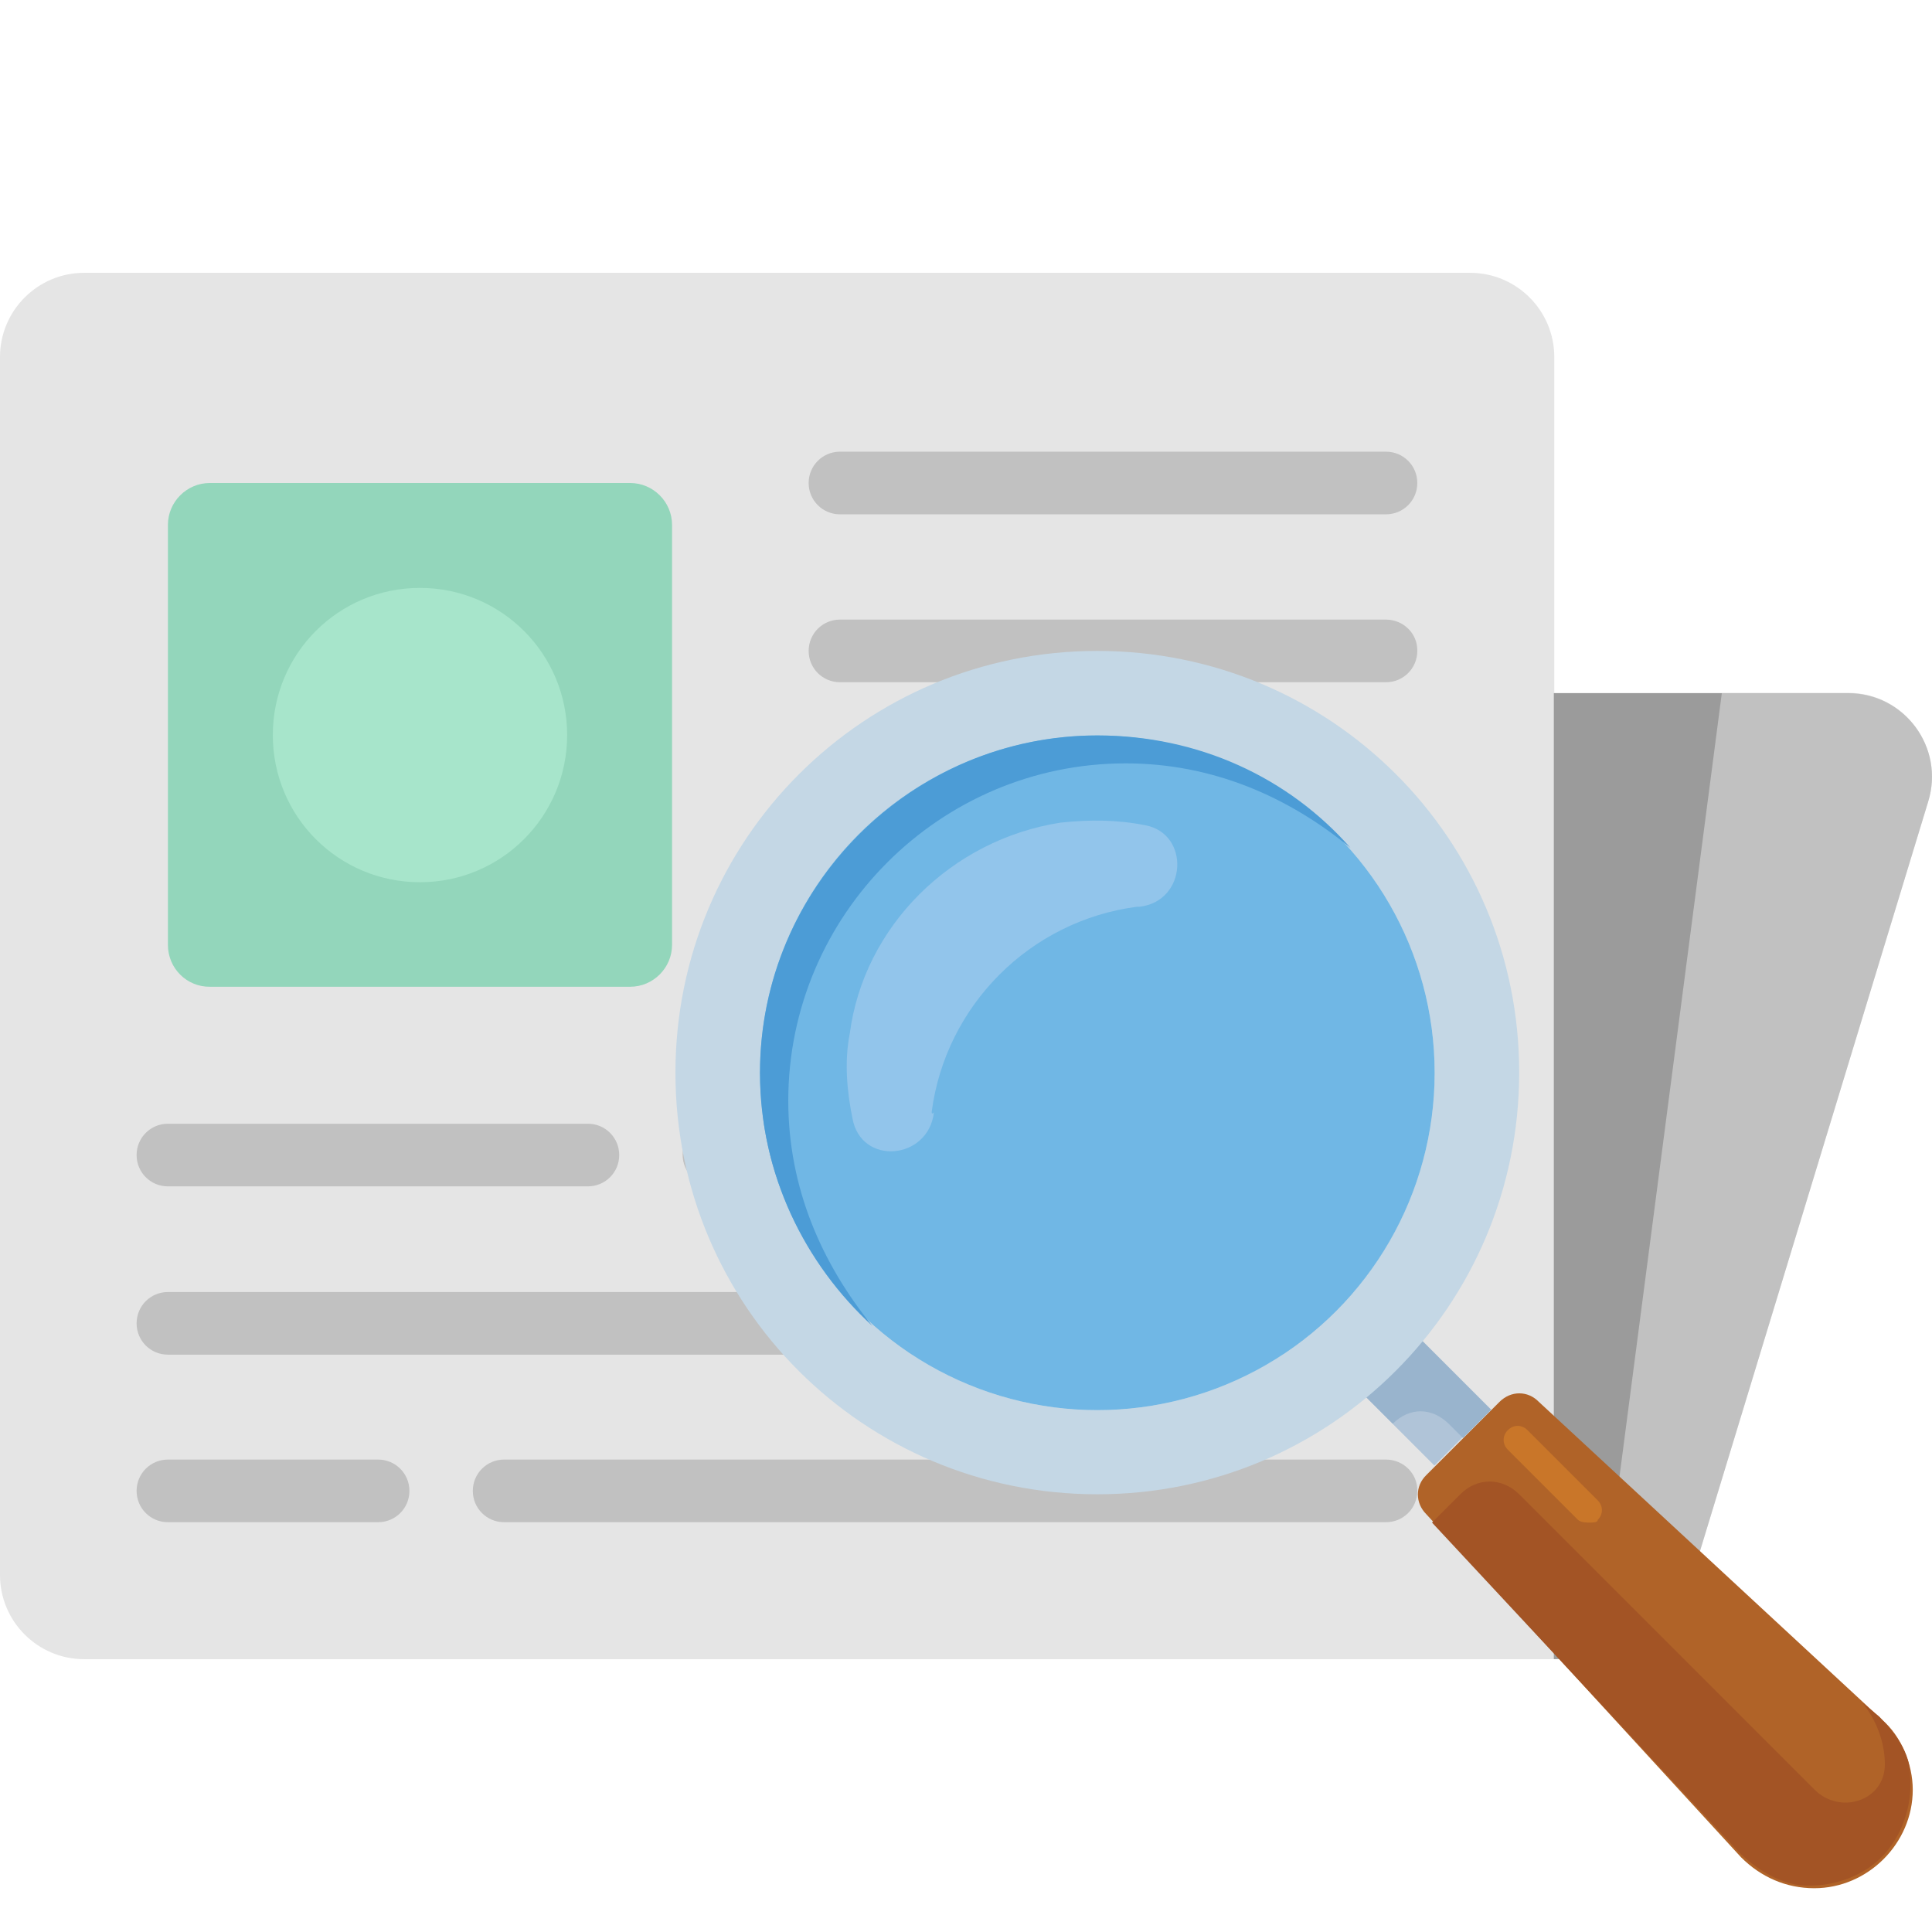 <?xml version="1.0" encoding="utf-8"?>
<!-- Generator: Adobe Illustrator 24.1.1, SVG Export Plug-In . SVG Version: 6.00 Build 0)  -->
<svg version="1.1" id="Layer_1" xmlns="http://www.w3.org/2000/svg" xmlns:xlink="http://www.w3.org/1999/xlink" x="0px" y="0px"
	 viewBox="0 0 512 512" style="enable-background:new 0 0 512 512;" xml:space="preserve">
<style type="text/css">
	.st0{fill:#E5E5E5;}
	.st1{fill:#C1C1C1;}
	.st2{fill:#9B9B9B;}
	.st3{fill:#93D6BB;}
	.st4{fill:#A7E5CB;}
	.st5{fill:#B06328;}
	.st6{fill:#B0C4D8;}
	.st7{fill:#99B4CD;}
	.st8{fill:#C4D7E5;}
	.st9{fill:#70B7E5;}
	.st10{fill:#92C5EB;}
	.st11{fill:#4C9CD6;}
	.st12{fill:#A35425;}
	.st13{fill:#C97629;}
</style>
<path class="st0" d="M511,212.4l-64.4,211.5c-2.9,9.4-11.5,15.8-21.3,15.8h-13.5H22.3C10,439.7,0,429.7,0,417.4V94.6
	c0-12.3,10-22.3,22.3-22.3h367.3c12.3,0,22.3,10,22.3,22.3v89h7.8h3.4h66.8C504.7,183.7,515.4,198.1,511,212.4z"/>
<path class="st1" d="M511,212.4l-64.4,211.5c-2.9,9.4-11.5,15.8-21.3,15.8h-13.5v-256h7.8h3.4h66.8
	C504.7,183.7,515.4,198.1,511,212.4z"/>
<path class="st2" d="M411.8,439.7L411.8,439.7v-256h44.5l-32,245C423.6,434.9,418.2,439.7,411.8,439.7z"/>
<path class="st1" d="M214.3,128c0-4.6,3.7-8.3,8.3-8.3h144.7c4.6,0,8.3,3.7,8.3,8.3s-3.7,8.3-8.3,8.3H222.6
	C218,136.3,214.3,132.6,214.3,128z M367.3,164.2H222.6c-4.6,0-8.3,3.7-8.3,8.3s3.7,8.3,8.3,8.3h144.7c4.6,0,8.3-3.7,8.3-8.3
	C375.7,167.9,371.9,164.2,367.3,164.2z M367.3,208.7H222.6c-4.6,0-8.3,3.7-8.3,8.3s3.7,8.3,8.3,8.3h144.7c4.6,0,8.3-3.7,8.3-8.3
	C375.7,212.4,371.9,208.7,367.3,208.7z M367.3,253.2H222.6c-4.6,0-8.3,3.7-8.3,8.3c0,4.6,3.7,8.3,8.3,8.3h144.7
	c4.6,0,8.3-3.7,8.3-8.3C375.7,257,371.9,253.2,367.3,253.2z M367.3,297.7H189.2c-4.6,0-8.3,3.7-8.3,8.3s3.7,8.3,8.3,8.3h178.1
	c4.6,0,8.3-3.7,8.3-8.3S371.9,297.7,367.3,297.7z M44.5,314.4h111.3c4.6,0,8.3-3.7,8.3-8.3s-3.7-8.3-8.3-8.3H44.5
	c-4.6,0-8.3,3.7-8.3,8.3S39.9,314.4,44.5,314.4z M367.3,342.3h-44.5c-4.6,0-8.3,3.7-8.3,8.3s3.7,8.3,8.3,8.3h44.5
	c4.6,0,8.3-3.7,8.3-8.3S371.9,342.3,367.3,342.3z M44.5,359h244.9c4.6,0,8.3-3.7,8.3-8.3s-3.7-8.3-8.3-8.3H44.5
	c-4.6,0-8.3,3.7-8.3,8.3S39.9,359,44.5,359z M367.3,386.8H133.6c-4.6,0-8.3,3.7-8.3,8.3s3.7,8.3,8.3,8.3h233.7
	c4.6,0,8.3-3.7,8.3-8.3C375.7,390.5,371.9,386.8,367.3,386.8z M100.2,386.8H44.5c-4.6,0-8.3,3.7-8.3,8.3s3.7,8.3,8.3,8.3h55.7
	c4.6,0,8.3-3.7,8.3-8.3C108.5,390.5,104.8,386.8,100.2,386.8z"/>
<path class="st3" d="M44.5,250.4V139.1c0-6.1,5-11.1,11.1-11.1H167c6.1,0,11.1,5,11.1,11.1v111.3c0,6.1-5,11.1-11.1,11.1H55.7
	C49.5,261.6,44.5,256.6,44.5,250.4z"/>
<path class="st4" d="M150.3,194.8c0,21.5-17.4,39-39,39s-39-17.4-39-39s17.4-39,39-39S150.3,173.3,150.3,194.8z"/>
<path class="st5" d="M506.9,474.3L506.9,474.3c0,14.2-11.9,26.1-26.1,26.1l0,0c-7.5,0-14.2-3-19.4-8.2L378,401.3c-3-3-3-7.5,0-10.4
	l19.4-19.4c3-3,7.5-3,10.4,0l90.9,84.2C503.9,460.1,506.9,467.6,506.9,474.3z"/>
<rect x="366.1" y="354.3" transform="matrix(0.707 -0.707 0.707 0.707 -151.325 374.594)" class="st6" width="20.9" height="31.3"/>
<path class="st7" d="M384,377.4l3.7,3.7l7.5-7.5l-22.4-22.4l-14.9,14.9l11.2,11.2l0,0C373.5,372.9,379.5,372.9,384,377.4z"/>
<path class="st8" d="M290.8,172.5c-61.8,0-111.8,49.9-111.8,111.8S229,396,290.8,396s111.8-49.9,111.8-111.8
	S352.7,172.5,290.8,172.5z M290.8,373.7c-49.2,0-89.4-40.2-89.4-89.4s40.2-89.4,89.4-89.4s89.4,40.2,89.4,89.4
	S340,373.7,290.8,373.7z"/>
<circle class="st9" cx="290.8" cy="284.3" r="89.4"/>
<path class="st10" d="M246.9,294.7c3.7-28.3,26.1-50.7,54.4-54.4h0.7c12.7-1.5,13.4-19.4,1.5-21.6c-7.5-1.5-14.9-1.5-22.4-0.7
	c-29.1,4.5-52.2,27.6-55.9,55.9c-1.5,7.5-0.7,15.6,0.7,22.4c2.2,12.7,20.1,11.2,21.6-1.5C246.9,295.5,246.9,294.7,246.9,294.7z"/>
<path class="st11" d="M208.9,291.7c0-49.2,40.2-89.4,89.4-89.4c23.1,0,43.2,8.9,59.6,22.4c-16.4-18.6-40.2-29.8-67.1-29.8
	c-49.2,0-89.4,40.2-89.4,89.4c0,26.8,11.9,50.7,29.8,67.1C217.8,334.9,208.9,314.8,208.9,291.7z"/>
<path class="st12" d="M498,454.9l-4.5-3.7c3.7,4.5,6,10.4,6,16.4l0,0c0,9.7-11.9,13.4-18.6,6.7L402.6,396c-4.5-4.5-11.2-4.5-15.6,0
	l-7.5,7.5l81.2,87.2c4.5,4.5,10.4,8.2,16.4,8.9c8.2,0.7,16.4-2.2,21.6-7.5s8.2-13.4,7.5-21.6C506.2,464.6,502.4,459.4,498,454.9z"/>
<path class="st13" d="M421.2,403.5c-0.7,0-2.2,0-3-0.7l-18.6-18.6c-1.5-1.5-1.5-3.7,0-5.2c1.5-1.5,3.7-1.5,5.2,0l18.6,18.6
	c1.5,1.5,1.5,3.7,0,5.2C423.5,403.5,422,403.5,421.2,403.5z"/>
</svg>

